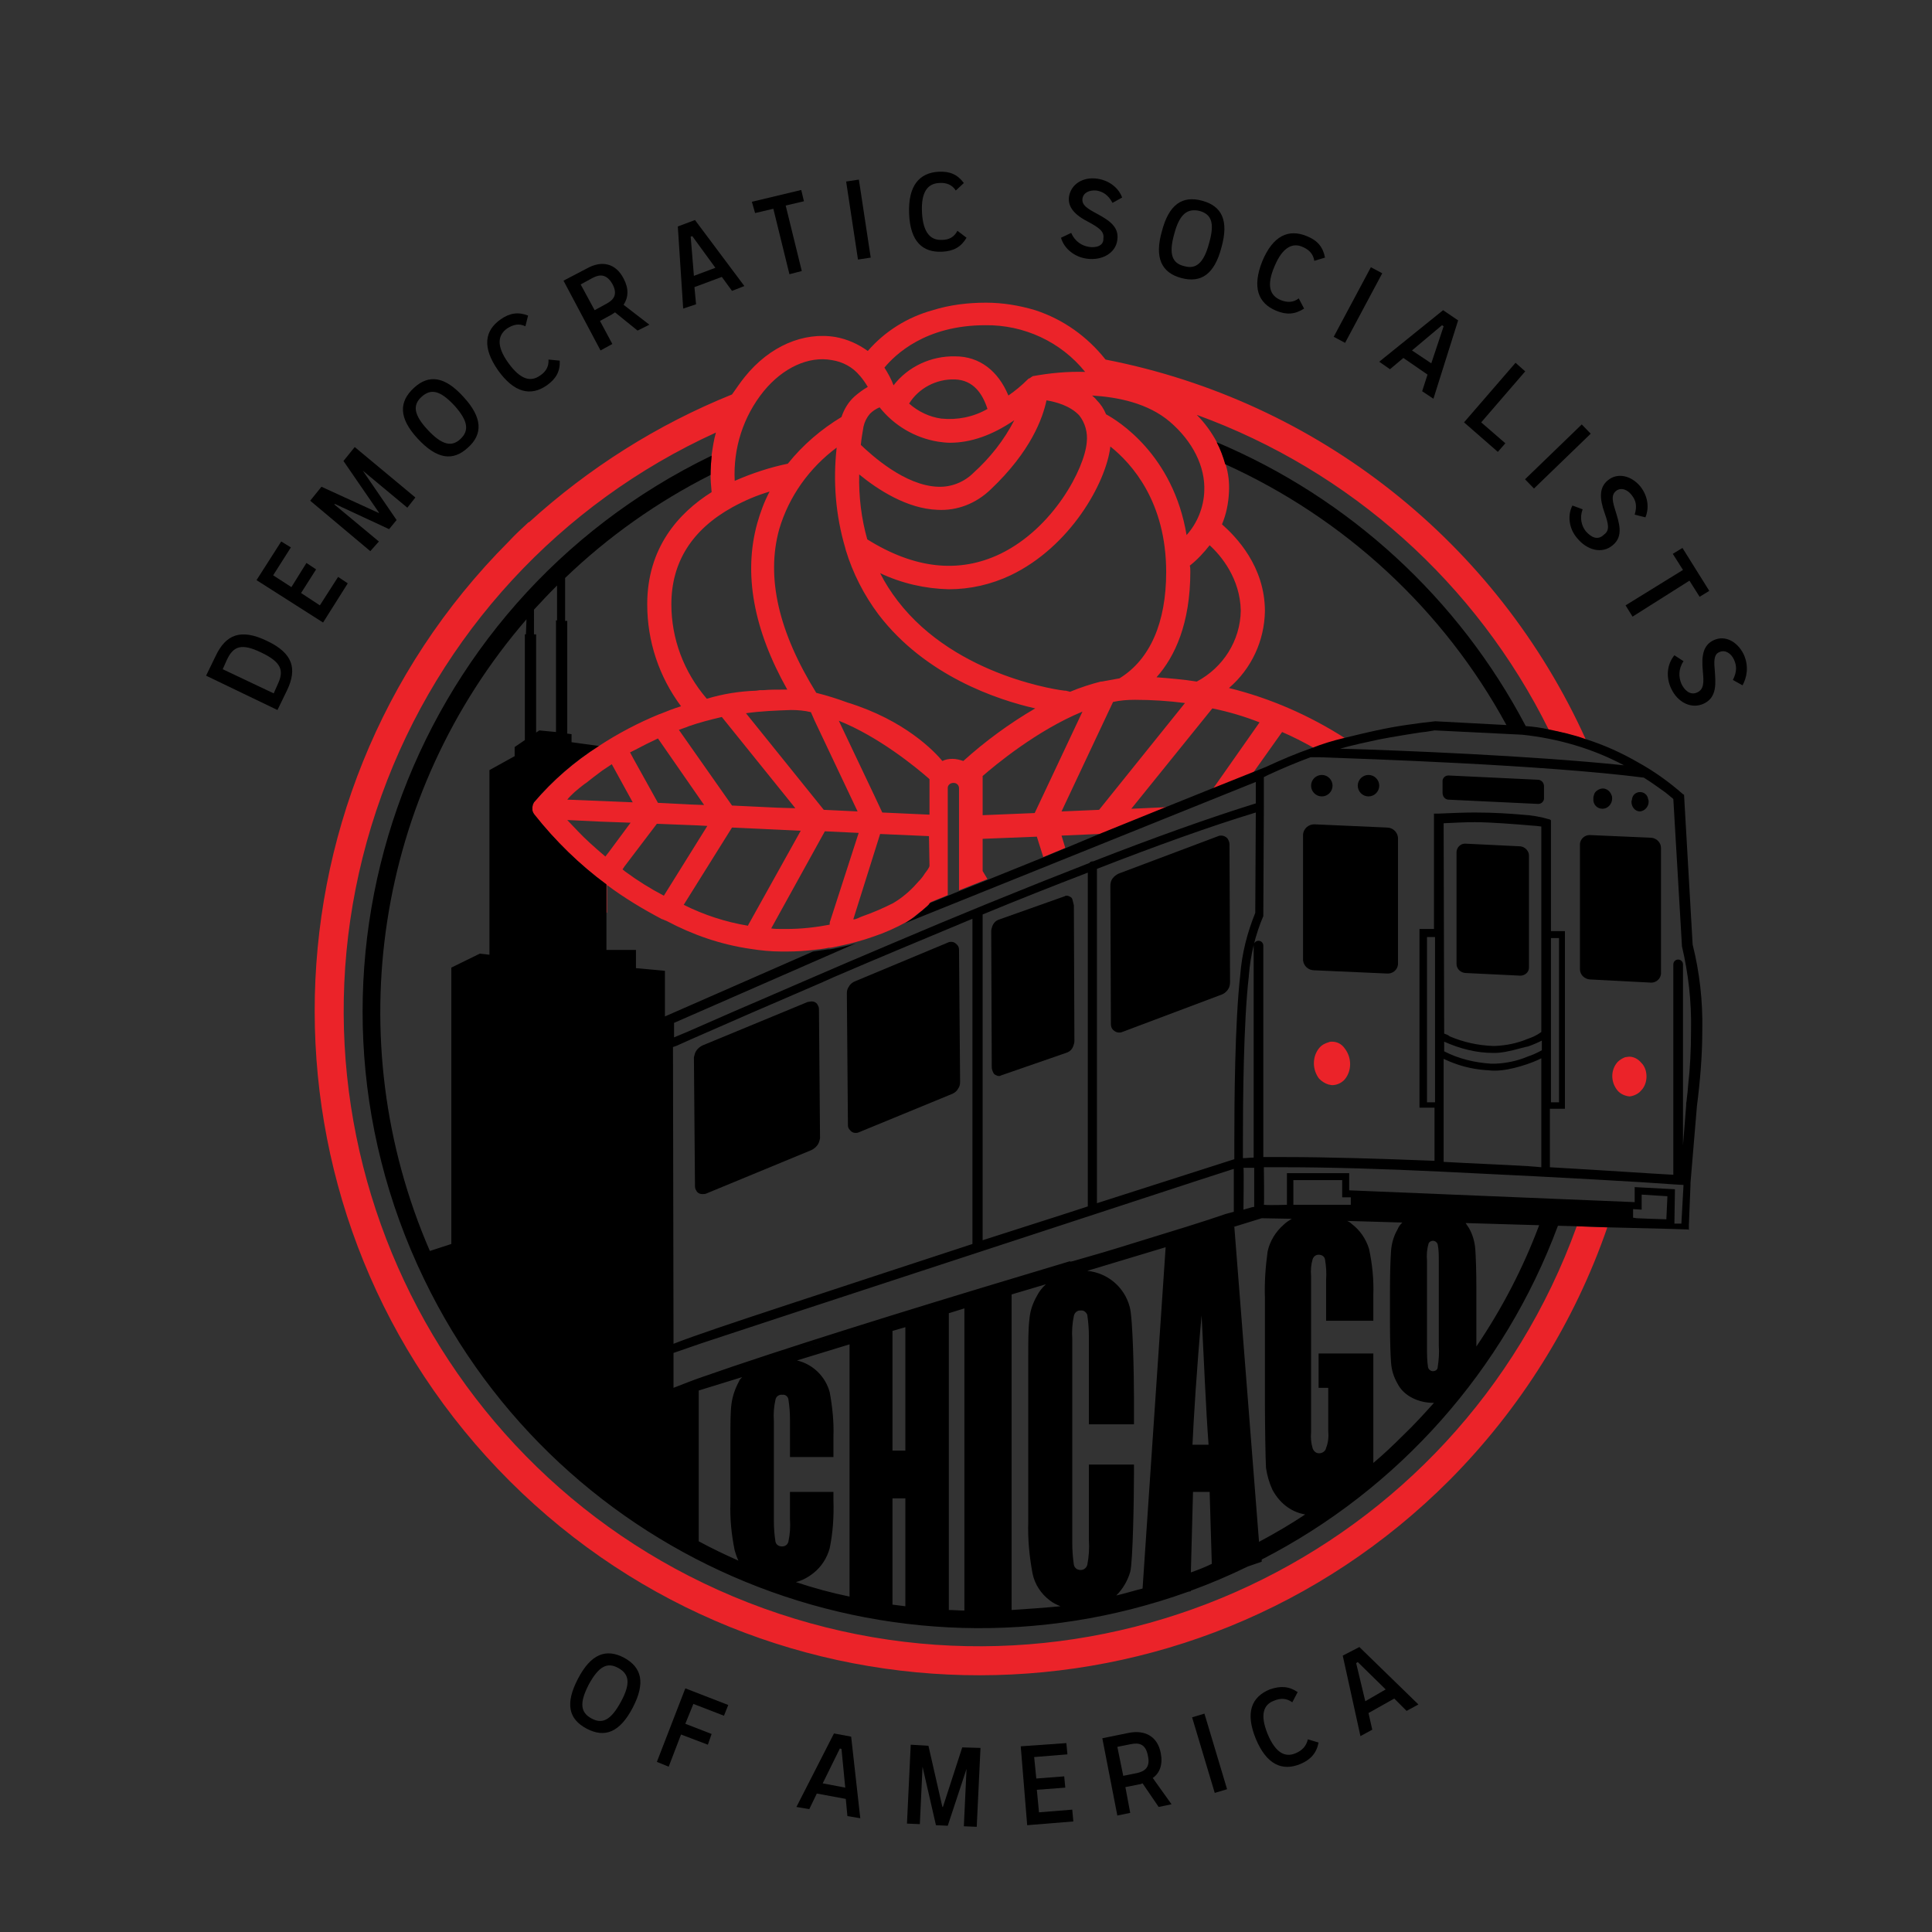 <?xml version="1.0" encoding="utf-8"?>
<!-- Generator: Adobe Illustrator 24.3.0, SVG Export Plug-In . SVG Version: 6.00 Build 0)  -->
<svg version="1.1" id="Layer_1" xmlns="http://www.w3.org/2000/svg" xmlns:xlink="http://www.w3.org/1999/xlink" x="0px" y="0px"
	 viewBox="0 0 360 360" style="enable-background:new 0 0 360 360;" xml:space="preserve">
<rect x="0" y="0" width="360" height="360" fill="#333333" stroke="none"/>
<style type="text/css">
	.st0{fill:#FFFFFF;}
	.st1{fill:#EB2329;}
</style>
<polygon class="st0" points="268.2,217.3 268.2,204.7 268.2,205.7 "/>
<polygon points="98.6,97.3 98.6,97.3 98.7,97.3 "/>
<path class="st1" d="M161.7,65.4c-1.8-1.3-3.8-2.2-6-2.6c-6-1-12.3,1.7-16.9,7.4c-0.9,1.1-1.6,2.2-2.4,3.3
	c-13.9,5.6-26.7,13.7-37.8,23.8h-0.1c-1.3,1.2-2.5,2.3-3.7,3.6C46.5,149.3,46.6,227.7,95,276s126.8,48.2,175.1-0.2
	c13.2-13.3,23.3-29.4,29.4-47.1l-5.7-0.2c-22.2,61.5-90,93.4-151.5,71.2s-93.4-90-71.2-151.5c10.8-30,33.3-54.4,62.3-67.6
	c-0.4,1.4-0.6,2.8-0.8,4.2c-0.1,1.2-0.2,2.4-0.2,3.6c0,1.1,0.1,2.2,0.2,3.3c-6.2,3.9-12,10.4-12,20.9c0,6.9,2.2,13.5,6.3,19
	c-1.3,0.4-2.6,0.9-3.8,1.4l-0.3,0.1l0,0c-3.9,1.6-7.7,3.6-11.2,5.9c-4.5,2.9-8.6,6.4-12.1,10.5l-0.1,0.2l-0.1,0.2
	c-0.1,0.2-0.1,0.4-0.1,0.6v0.1l0,0c0,0.2,0,0.5,0.1,0.7l0.1,0.2c0,0.1,0.1,0.2,0.2,0.3c3.8,4.9,8.3,9.3,13.4,13v5.2l0.1,0.1v-5.2
	c3.2,2.4,6.7,4.5,10.3,6.4l0,0h0.1c0.2,0.1,0.4,0.2,0.7,0.3l0,0c4.9,2.6,10.1,4.4,15.6,5.2c1.9,0.3,3.8,0.5,5.8,0.5h1.1
	c1.6,0,3.3-0.1,4.9-0.3c0.9-0.1,1.9-0.2,2.8-0.4h0.3l0.6-0.1c1.4-0.3,2.9-0.6,4.3-1c1.1-0.3,2.1-0.6,3.2-1c2.1-0.7,4.1-1.6,6.1-2.7
	c0.4-0.2,0.8-0.5,1.2-0.8c0.5-0.4,0.9-0.7,1.4-1.1c0.2-0.1,0.3-0.2,0.5-0.4l0,0c0.3-0.3,1.4-1.1,1.4-1.4l0,0l3.2-1.3v-19.6l0,0v-0.5
	c0.1-0.6,0.7-0.9,1.3-0.8c0.5,0.1,0.8,0.5,0.8,1v19l5.3-2.1c-0.3-0.5-0.6-1-0.9-1.5v-6l10.1-0.4l1.2,3.8l4.1-1.7l-0.7-2.3l6.9-0.3
	l0.1,0.1l12.6-5.1l-6.6,0.3l15.1-18.7c3,0.6,6,1.5,8.8,2.6L226,147l7.5-3l5.4-7.6l0,0c2.1,0.9,4,1.9,5.8,2.9l-0.1,0.2
	c2.1-0.7,4.1-1.3,6.1-1.9c-6.7-4.3-14-7.5-21.7-9.4c4.2-3.6,6.6-8.8,6.7-14.3c0-8.4-5.4-13.9-8-16.2c0.8-1.9,1.2-3.9,1.3-6
	c0.1-1.7-0.1-3.5-0.6-5.1c-0.4-1.4-0.9-2.8-1.6-4.1c-1-1.9-2.3-3.7-3.8-5.2c28.6,10.4,52.1,31.4,65.6,58.7c2.3,0.4,4.6,1,6.9,1.8
	C278.9,101.1,245.6,74.7,206,67c-3.4-4.3-7.9-7.5-13.1-9.2c-3-0.9-6.1-1.4-9.2-1.4c-3.3,0-6.7,0.4-9.9,1.4
	C169.1,59.1,164.9,61.7,161.7,65.4z M142.3,72.9c3.6-4.4,8.4-6.6,12.7-5.8c2,0.3,3.9,1.3,5.2,2.9l0.1,0.1c0.5,0.6,1,1.3,1.4,2
	c-0.9,0.5-1.7,1.1-2.5,1.8c-1.1,1-1.9,2.3-2.4,3.8c-3.8,2.3-7.2,5.2-10,8.7c-3.4,0.7-6.7,1.8-9.9,3.2
	C136.6,83.5,138.5,77.6,142.3,72.9z M125.1,112.6L125.1,112.6c0-7.8,3.8-13.9,11.4-18.1c2.2-1.2,4.5-2.2,6.9-2.9
	c-1,1.9-1.7,3.8-2.3,5.9c-2.6,9.4-0.7,19.8,5.6,31c-0.4,0-0.7,0-1.1,0c-1.1,0-2.2,0-3.3,0.1h-0.5h-0.2l-0.7,0.1
	c-3.1,0.1-6.2,0.6-9.2,1.5C127.4,125.2,125.1,119,125.1,112.6z M147.4,132.3c1.2,0,2.5,0.1,3.7,0.4l0.7,1.6l8,16.9l-4.2-0.2
	l-2.1-0.1l0,0l-2.9-3.6L139,132.9C141.8,132.5,144.6,132.4,147.4,132.3L147.4,132.3z M128.4,135.3c2-0.7,4-1.2,6.1-1.7l0,0l13.7,17
	l0,0l-3.4-0.1l-8.4-0.4l-9.9-14.1C127,135.8,127.7,135.6,128.4,135.3L128.4,135.3z M118.4,139.7c1.3-0.7,2.7-1.4,4.2-2.1l8.6,12.4
	l-2.7-0.1l-5.9-0.3l-4.5-8.1l-0.7-1.3L118.4,139.7z M108.9,146.1l0.3-0.2c0.9-0.7,1.9-1.5,3-2.3c0.6-0.4,1.2-0.8,1.8-1.2l0,0
	l2.8,5.1l1.1,2l0,0l-12.2-0.5l0,0C106.5,148,107.6,147.1,108.9,146.1L108.9,146.1z M112.8,159.6c-2-1.7-3.8-3.3-5.2-4.8
	c-0.7-0.7-1.3-1.4-1.9-2l6.3,0.3l5.5,0.2l0,0l-4,5.4L112.8,159.6z M123.7,166.9c-2.5-1.3-4.9-2.8-7.2-4.5L116,162l0.4-0.6l6-7.9
	l7.6,0.3l1.8,0.1L123.7,166.9z M139.4,172.4v0.1c-4.2-0.7-8.2-2-12-3.9l9-14.4l12.8,0.6L139.4,172.4z M154.7,171.6
	c-0.1,0.2-0.1,0.4-0.1,0.7c-2.6,0.5-5.3,0.8-8,0.8c-0.3,0-0.7,0-1,0c-0.6,0-1.3,0-1.9-0.1l10-18.1l6.3,0.3L154.7,171.6z
	 M173.2,161.3c0,0.4-0.7,1.2-0.9,1.5c-0.3,0.5-0.7,1-1.1,1.4c-1.2,1.4-2.5,2.6-4,3.6c-0.3,0.2-0.5,0.3-0.8,0.5
	c-1.8,0.9-3.6,1.7-5.6,2.4c-0.4,0.1-1.4,0.7-1.8,0.6l5-15.9l9.1,0.4L173.2,161.3z M173.2,151.8L173.2,151.8l-8.8-0.4l-1.5-3.2
	l-6.6-13.9l0,0c7.5,3,14.4,8.7,16.7,10.7l0.2,0.2L173.2,151.8z M177.5,141.4L177.5,141.4c-0.7,0-1.3,0.1-1.9,0.4
	c-1.5-1.8-7-7.6-17.7-10.9c-1.9-0.7-3.8-1.3-5.8-1.8c-7-11.3-9.4-21.5-6.9-30.5c1.8-6.1,5.6-11.4,10.7-15.2
	c-0.7,6.3-0.2,12.6,1.6,18.7c0,0.1,0.1,0.3,0.1,0.4c1.3,4.3,3.4,8.4,6.1,12c8.7,11.4,22.1,15.9,29.2,17.5c-4.8,2.8-9.3,6.1-13.4,9.8
	C178.9,141.6,178.2,141.4,177.5,141.4L177.5,141.4z M164,106.8c4,1.9,8.4,2.9,12.8,3l0,0c4,0,7.9-0.9,11.5-2.6
	c11.1-5.3,17.8-17.2,18.6-24c4,3.2,10.4,10.3,10.4,23.4c0,9.4-3,16.3-8.7,19.8l0,0c-1.1,0.2-2.2,0.4-3.3,0.6h-0.2
	c-1.9,0.5-3.8,1.1-5.7,1.9l-0.8-0.2h-0.1h-0.1c-0.2,0-20.1-2.4-31.1-16.7C166,110.3,164.9,108.6,164,106.8z M192.8,151.5l-9.7,0.4
	v-7.3c2.3-2,10.1-8.5,18.6-12L192.8,151.5z M204.8,150.9l-7,0.3l9.6-20.4c1.3-0.3,2.7-0.4,4.1-0.4c3.1,0,6.2,0.2,9.3,0.6
	L204.8,150.9z M231.2,113.8c-0.1,5.6-3.3,10.6-8.2,13.2c-2.5-0.4-5-0.6-7.5-0.8c3.4-3.8,6.3-10,6.3-19.7c0-0.4,0-0.8-0.1-1.1
	c1.4-1.1,2.6-2.4,3.7-3.8C227.5,103.5,231.1,107.8,231.2,113.8L231.2,113.8z M218,78.6c4.2,3.6,6.6,8.3,6.4,12.9
	c-0.1,3-1.3,6-3.3,8.2c-2.5-15-12.8-21.3-15-22.5c-0.4-1-1-1.9-1.8-2.7c-0.2-0.3-0.5-0.5-0.8-0.8C208.3,74,213.9,75.1,218,78.6z
	 M202.5,82.4c-0.4,4.9-6.2,16-16.1,20.8c-7.7,3.7-16,2.8-24.8-2.7c-1.1-3.9-1.6-8-1.5-12.1l0,0c3.4,2.8,8.9,6.4,14.6,6.6
	c3.7,0.2,7.2-1.2,9.9-3.8c7.5-7.1,9.7-13.3,10.4-16.6c1.8,0.3,4.4,1,6.1,2.8C202.2,78.8,202.7,80.6,202.5,82.4L202.5,82.4z
	 M183.6,60.6L183.6,60.6c7.2-0.1,14.1,3.1,18.6,8.7c-3.3-0.1-6.5,0.2-9.8,0.8l-0.1,0.1l-0.2,0.1l-0.1,0.1l0,0
	c-0.1,0.1-0.3,0.1-0.4,0.2l-0.1,0.1c-1.1,1.1-2.3,2.1-3.6,3c-1.9-4.6-5.4-7.3-9.9-7.3c-4.5-0.1-8.8,1.9-11.5,5.4
	c-0.4-1.1-1-2.2-1.7-3.3C166.8,66.1,172.4,60.6,183.6,60.6z M184,76.2c-2.6,1.5-5.6,2.1-8.6,1.8c-2.2-0.3-4.3-1.3-6-2.8
	c1.8-2.9,5.1-4.6,8.5-4.5C181.4,70.8,183.1,73.4,184,76.2L184,76.2z M174.8,82.3c0.7,0.1,1.5,0.2,2.2,0.2c3.9,0,7.9-1.4,12-4.2
	c-1.9,3.7-4.5,7-7.6,9.8c-1.7,1.7-4.1,2.7-6.6,2.6c-6.2-0.2-12.4-5.9-14.4-7.8c0.1-1.1,0.3-2.2,0.5-3.4c0.2-0.9,0.6-1.7,1.2-2.4l0,0
	c0.5-0.5,1.1-0.9,1.8-1.2C166.6,79.3,170.5,81.6,174.8,82.3L174.8,82.3z"/>
<path class="st0" d="M198.5,194.7l0.2,0.6L198.5,194.7z"/>
<path class="st0" d="M150.6,250.9l-2.5,0.8l21.1-6.7l-2.5,0.8L150.6,250.9z"/>
<path d="M284.3,135.3c-12.5-23.8-32.9-42.5-57.6-52.9c0.7,1.3,1.2,2.7,1.6,4.1c22.3,10.1,40.7,27.1,52.4,48.6l-13.2-0.7h-0.1
	c-3.6,0.4-7.3,0.9-10.9,1.7c-1.9,0.4-3.9,0.9-6,1.4s-4.1,1.1-6.1,1.9c-2.9,1-5.7,2.2-8.5,3.5l-2.5,1l-7.5,3l-8.7,3.5l-12.6,5.1
	l-6.2,2.6l-4.1,1.7l-10.4,4.2l-5.3,2.1l-2.2,0.9l-3.2,1.3l0,0c0,0.3-1.1,1.1-1.4,1.4l0,0c-0.2,0.1-0.3,0.3-0.5,0.4
	c-0.5,0.4-0.9,0.8-1.4,1.1c-0.4,0.3-0.8,0.5-1.2,0.8l65.3-26.3v4c-8.7,2.7-19.3,6.5-30.3,10.8h-0.1c-0.2,0-0.5,0.1-0.6,0.3
	c-12.3,4.8-25.3,10.1-37,15.1c-11.4,4.8-21.6,9.3-29.1,12.5l-8.9,3.9l-2.4,1v-2.7l32.9-14.4l1-0.4c-1.4,0.4-2.9,0.7-4.3,1l-0.6,0.1
	h-0.3c-0.9,0.1-1.9,0.3-2.8,0.4l-27.6,12.1v-8.5l-5.4-0.5V177H113v-6.8V170v-5.2c-5-3.7-9.5-8.1-13.4-13c-0.1-0.1-0.1-0.2-0.2-0.3
	l-0.1-0.2c-0.1-0.2-0.1-0.5-0.1-0.7l0,0v-0.1c0-0.2,0.1-0.4,0.1-0.6l0.1-0.2l0.1-0.2c3.5-4.1,7.5-7.6,12.1-10.5l-5.1-0.7v-1.5
	l-0.8-0.1v-21h-0.4v-8c8-7.7,17.2-14.2,27.1-19.2c0-1.2,0.1-2.4,0.2-3.6C75.5,112.5,51.4,181.1,79,238.3c25.5,53,87,78.2,142.4,58.3
	l0.5-0.1v-0.1c3.6-1.3,7.1-2.8,10.6-4.5l2.6-0.9v-0.4c25.5-13.1,45.2-35.3,55.2-62.2l3.7,0.1l5.7,0.2l12,0.3l3,0.1l-0.1,0.1h0.1
	v-0.3v-0.7l0.3-7.4l0,0v-0.4l1.2-14.3c0.6-4.7,1-9.4,1-14.2c0.1-5.4-0.5-10.7-1.8-15.9l-1.6-27.9l-0.3-0.2c-2.5-2.2-5.3-4.2-8.2-5.8
	c-3.1-1.8-6.4-3.3-9.9-4.4c-2.2-0.8-4.5-1.3-6.9-1.8C287.2,135.6,285.8,135.4,284.3,135.3z M99.5,113.6c1.3-1.4,2.6-2.8,4-4.2
	l0.3-0.3v6.5h-0.2v20.8l-3.1-0.3l-0.6,0.4v-18.3h-0.4L99.5,113.6z M98,118.2h-0.2v19.7l-1.9,1.3v1.7l-4.7,2.6v34.4l-1.8-0.2
	l-5.3,2.6v51.5l-4,1.3C63,193.7,70,147.9,98.1,115.4L98,118.2L98,118.2z M204.4,161.9c10.8-4.2,21-7.9,29.6-10.5l-0.1,18.7
	c-1.5,3.7-2.5,7.6-2.8,11.6c-1,8.8-1.1,23.6-1.1,30.8c0,1.6,0,2.8,0,3.5l-25.6,8.2L204.4,161.9z M183.1,170.4
	c6.5-2.7,13.1-5.3,19.6-7.8v62.2c-6.1,2-12.8,4.1-19.6,6.3V170.4z M125.4,195.1L125.4,195.1l0.6-0.2l0,0l2.9-1.3l0,0l11.2-4.9
	c3.9-1.7,8.4-3.6,13.2-5.7l0,0l2-0.9l0,0c7.9-3.4,16.8-7.1,25.9-10.9v60.6c-12.2,4-24.7,8.1-35,11.5c-9.4,3.1-16.9,5.6-20.7,7.1
	L125.4,195.1z M137.7,257.4c-0.7,1.3-1.2,2.7-1.4,4.2s-0.2,3.6-0.2,6.5V280c-0.1,3,0.2,6,0.8,8.9c0.2,0.7,0.4,1.3,0.7,1.9
	c-2.5-1.1-5-2.3-7.4-3.6v-28.1l8.1-2.5C138,256.9,137.8,257.1,137.7,257.4z M158.3,297.5c-3.4-0.7-6.7-1.6-10-2.7
	c1.2-0.3,2.3-0.9,3.3-1.7c1.5-1.2,2.5-2.8,3-4.6c0.6-2.9,0.8-5.9,0.7-8.9V278h-8.1v5.1c0.1,1.4,0,2.8-0.3,4.2
	c-0.2,0.7-0.9,1-1.6,0.8c-0.4-0.1-0.7-0.4-0.8-0.8c-0.2-1.3-0.3-2.6-0.3-3.8v-18.7c-0.1-1.3,0-2.7,0.3-4c0.1-0.6,0.7-1,1.3-0.9
	c0.5-0.1,1,0.3,1.1,0.8c0.2,1.3,0.3,2.5,0.3,3.8v7h8.1v-3.8c0.1-2.8-0.2-5.6-0.7-8.3c-0.8-2.9-3.1-5.2-6.1-5.9l9.8-3V297.5z
	 M168.7,299.3c-0.8-0.1-1.6-0.2-2.4-0.3v-19.8h2.4V299.3z M168.7,270.3h-2.4V248l2.4-0.7V270.3z M148.1,251.7l2.5-0.8l16.1-5.1
	l2.5-0.8L148.1,251.7z M179.7,300.1c-1,0-1.9-0.1-2.9-0.1v-55.3l2.9-0.9V300.1z M188.5,300v-58.8l6.4-1.9c-0.7,0.6-1.3,1.4-1.7,2.2
	c-0.8,1.4-1.3,2.9-1.4,4.5c-0.2,1.6-0.2,3.9-0.2,7.1v30.5c-0.1,3.2,0.2,6.4,0.8,9.6c0.4,2,1.6,3.8,3.2,5c0.6,0.5,1.3,0.8,2,1.1
	C194.5,299.6,191.5,299.8,188.5,300L188.5,300z M212.9,296c-1.6,0.4-3.2,0.9-4.9,1.3c1.2-1.2,2.1-2.7,2.6-4.4
	c0.5-1.9,0.7-13.8,0.7-18.3v-1.7h-8.4V287c0.1,1.5,0,3.1-0.3,4.6c-0.2,0.7-0.9,1.1-1.6,0.9c-0.5-0.1-0.8-0.5-0.9-0.9
	c-0.2-1.4-0.3-2.8-0.3-4.1v-38c-0.1-1.4,0-2.9,0.3-4.3c0.1-0.6,0.7-1.1,1.3-1c0.5-0.1,1,0.3,1.2,0.8c0.2,1.4,0.3,2.7,0.3,4.1v16.3
	h8.4v-4.9c0-4.1-0.2-15-0.8-17c-1-3.7-4.1-6.3-7.9-6.7l14.6-4.4L212.9,296z M221.9,293l0.4-15h3.1l0.4,13.4
	C224.6,292,223.3,292.5,221.9,293L221.9,293z M222.2,269.2c0.2-4.4,0.8-14.5,1.7-24.1c0.4,7.5,0.8,17.6,1.3,24.1H222.2z M211,231.7
	c-3.5,1.1-7.2,2.2-11.1,3.3l-0.5,0.1V235l-9.3,2.8c-21,6.3-44.5,13.6-59.3,18.8l0,0c-1.5,0.5-4,1.5-5.3,2v-6.5l5.2-1.8
	c17.8-5.9,73.5-24.1,92.7-30.4l6.5-2.1l0,0v8l0,0l-1.5,0.4C224.4,227.6,218.8,229.3,211,231.7L211,231.7z M234.6,287.3l-4.6-58.7
	l-0.4,0.1l5.5-1.7l5.6,0.1c-0.5,0.3-1.1,0.7-1.5,1.1c-1.5,1.3-2.6,3.1-3,5c-0.4,2.9-0.6,5.8-0.5,8.7v19.9c0,2.9,0.1,10.3,0.2,11.7
	c0.2,1.4,0.6,2.8,1.2,4.1c0.7,1.3,1.7,2.5,2.9,3.3c1,0.7,2.1,1.1,3.2,1.3C240.5,284,237.6,285.7,234.6,287.3L234.6,287.3z
	 M231.7,217.6h2c0,0,0,6.7,0,7.3c0,0-0.1,0-0.2,0l-0.4,0.1l-1.4,0.4C231.7,225.4,231.8,217.7,231.7,217.6L231.7,217.6z M251.7,223.1
	v1.4H241v-4.6h9.1v3.2L251.7,223.1L251.7,223.1z M261.4,267.5c-1.8,1.8-3.6,3.5-5.5,5.1v-20.4h-10.2v6.4h1.8v8
	c0.1,1.1,0,2.2-0.4,3.2c-0.1,0.6-0.7,1-1.3,1s-1-0.4-1.2-0.9c-0.3-1-0.4-2-0.3-3v-29.1c-0.1-1.1,0-2.2,0.3-3.2
	c0.2-0.5,0.6-0.8,1.1-0.8c0.6,0,1.1,0.3,1.2,0.9c0.2,1.2,0.3,2.5,0.2,3.8v7.6h8.8v-4.8c0.1-2.9-0.2-5.8-0.8-8.6
	c-0.6-1.9-1.7-3.5-3.3-4.7c-0.2-0.2-0.5-0.4-0.8-0.5l10.3,0.3c-0.4,0.4-0.7,0.8-0.9,1.3c-0.7,1.2-1.1,2.6-1.2,4s-0.2,3.9-0.2,7.4
	v5.9c0,3.6,0.1,6.1,0.2,7.5s0.5,2.7,1.2,3.9c0.6,1.2,1.6,2.1,2.8,2.7c1.2,0.6,2.5,0.9,3.9,0.9h0.1
	C265.4,263.4,263.5,265.5,261.4,267.5L261.4,267.5z M268.1,250.8c0.1,1.3,0,2.6-0.2,3.9c0,0.5-0.4,0.8-0.9,0.8
	c-0.4,0-0.8-0.3-0.9-0.7c-0.2-1.2-0.2-2.5-0.2-3.8v-16.1c-0.1-1.1,0-2.2,0.3-3.2c0.1-0.3,0.5-0.5,0.8-0.5c0.4,0,0.8,0.3,0.9,0.7
	c0.2,1,0.2,2.1,0.2,3.1L268.1,250.8z M275.1,250.9c0-1.3,0-2.8,0-4.7v-5.9c0-3.6-0.1-6.1-0.2-7.5s-0.5-2.8-1.2-4
	c-0.2-0.3-0.4-0.6-0.6-0.9l13.7,0.4C283.8,236.3,279.9,243.8,275.1,250.9L275.1,250.9z M310.5,227.2l-3.1-0.1L305,227l-0.7-0.1
	c0-0.4,0-1,0-1.6l1.6,0.1v-2.8l4.8,0.3L310.5,227.2z M313.3,228H312l0.1-6.4l-7.5-0.4v2.8l-53.2-2.2v-3.2h-11.6v5.9
	c0,0-3.4,0.1-4.2,0h-0.1c0.1,0,0-7,0-7h2.2h1.8c8,0,18.3,0.3,28.7,0.8l0,0c6.2,0.3,12.4,0.6,18.2,0.9c7.7,0.4,14.7,0.8,19.7,1.1
	l5.9,0.4l1.7,0.1L313.3,228z M268.1,205.7v-1v12.6l0,0V205.7z M284.6,196.9c-1.9,0.8-3.9,1.2-5.9,1.3h-0.3c-0.2,0-0.4,0-0.6,0
	c-3-0.2-6-0.9-8.7-2.3v-1.8c2.9,1.3,6,2.1,9.1,2.1h0.4c0.6,0,1.3-0.1,1.9-0.2c0.5-0.1,0.9-0.2,1.4-0.3c0.8-0.2,1.5-0.4,2.3-0.6
	l0.5-0.1c0.9-0.3,1.8-0.7,2.6-1.1v1.8C286.4,196.2,285.5,196.6,284.6,196.9L284.6,196.9z M287.2,197.2v20.3l-1.1-0.1l-1.3-0.1
	c-5-0.3-10.4-0.5-15.8-0.8v-19.2c2.5,1.2,5.1,1.9,7.8,2.1c0.5,0,1,0.1,1.5,0.1h0.3C281.4,199.5,285.5,198.1,287.2,197.2L287.2,197.2
	z M284.6,193.6c-1.9,0.8-3.9,1.2-6,1.3h-0.4c-2.8-0.1-5.5-0.7-8.1-1.8L270,193c-0.3-0.2-0.6-0.3-0.9-0.4l-0.1-39.2
	c2-0.1,4-0.2,5.8-0.2c3,0,7.9,0.4,10.2,0.6l1.3,0.1l0.8,0.1h0.1v38.3C286.4,192.9,285.5,193.3,284.6,193.6L284.6,193.6z
	 M306.3,144.9c1.6,1,2.8,1.9,3.8,2.6c0.7,0.5,1.2,1,1.5,1.2l0.2,0.2l1.6,27.3v0.1l0,0c1.2,5.1,1.8,10.3,1.7,15.6l0,0
	c0,3.9-0.2,7.3-0.5,9.9c-0.1,1.3-0.2,2.3-0.3,3c0,0.4-0.1,0.6-0.1,0.8s0,0.3,0,0.3l0,0l0,0l-0.6,7.5v-33.7c0-0.5-0.4-0.9-0.9-0.9
	s-0.9,0.4-0.9,0.9v39.2c-3.9-0.2-12.5-0.8-23-1.4v-10.9h2.8v-33.1H289c0-1.7,0-8.3,0-13.6c0-1.9,0-3.6,0-4.8c0-0.6,0-1.1,0-1.5
	c0-0.2,0-0.3,0-0.4V153v0v-0.1c0-0.1-0.1-0.1-0.2-0.2c-1.7-0.5-3.4-0.8-5.2-0.9c-2.3-0.2-5.3-0.4-8.8-0.4c-2.1,0-4.3,0.1-6.7,0.2
	h-0.5h-0.4v21.5h-2.7v33.3h2.8v9.9c-10.1-0.4-20.1-0.7-27.9-0.7c-1.4,0-2.8,0-4,0v-39.4c0-0.5-0.4-0.9-0.9-0.9s-0.9,0.4-0.9,0.9
	v39.5c-0.7,0-1.3,0.1-1.9,0.1h-0.1v-0.2l0,0c0-0.7,0-1.8,0-3.1c0-7.2,0.1-22,1.1-30.6l0,0v-0.1l0,0c0.3-3.8,1.2-7.6,2.7-11.1v-0.1
	v-0.1l0.1-20.1v-0.2V150v-5.2l0.8-0.4c2.6-1.2,5.2-2.3,7.9-3.3h1.7C254.2,141.4,287.5,142.5,306.3,144.9L306.3,144.9z M289,205.4
	v-30.6h1.5v30.6H289z M267.4,205.2v0.2h-1.5v-30.8h1.5V204V205.2z M302.6,142.6c-17.2-1.8-42.2-2.8-52.9-3.1
	c2.5-0.7,4.9-1.2,7.2-1.7c3.1-0.6,5.8-1,7.6-1.3c1-0.1,1.7-0.2,2.2-0.3l0.6-0.1h0.1l16.2,0.8C290.3,137.6,296.8,139.5,302.6,142.6
	L302.6,142.6z"/>
<path class="st1" d="M248.2,194.1c-0.2,0-0.4,0-0.6,0.1c-0.7,0.2-1.3,0.5-1.8,1.1c-1.3,1.6-1.3,4,0,5.7c0.5,0.5,1.1,0.9,1.8,1.1
	c0.2,0,0.4,0.1,0.6,0.1c0.9,0,1.8-0.4,2.4-1.1c1.3-1.6,1.3-4,0-5.7C250,194.5,249.1,194.1,248.2,194.1z"/>
<path class="st1" d="M306.8,200.6c0-1-0.3-1.9-1-2.6c-0.6-0.7-1.4-1.1-2.2-1.1c-0.3,0-0.6,0.1-0.8,0.1c-0.5,0.2-1,0.5-1.4,0.9
	c-1.3,1.5-1.3,3.7,0,5.3c0.6,0.7,1.4,1,2.2,1.1c0.3,0,0.6-0.1,0.9-0.2c0.5-0.2,1-0.5,1.3-0.9C306.5,202.5,306.8,201.5,306.8,200.6z"
	/>
<path d="M246.3,148.4c1.1,0,2-0.9,2-2s-0.9-2-2-2s-2,0.9-2,2S245.2,148.4,246.3,148.4z"/>
<path d="M255,148.4c1.1,0,2-0.9,2-2s-0.9-2-2-2s-2,0.9-2,2S253.9,148.4,255,148.4z"/>
<path d="M298.6,150.7c1,0,1.8-0.9,1.8-1.9l0,0c0-0.2,0-0.4-0.1-0.6c-0.3-0.9-1.2-1.5-2.1-1.2c-0.6,0.2-1.1,0.6-1.2,1.2
	c-0.1,0.2-0.1,0.4-0.1,0.6C296.8,149.9,297.6,150.7,298.6,150.7L298.6,150.7z"/>
<path d="M305.6,151.2c0.9-0.1,1.6-0.9,1.6-1.8c0-0.2,0-0.3-0.1-0.5c-0.1-0.8-0.8-1.4-1.7-1.3c-0.7,0.1-1.2,0.6-1.3,1.3
	c0,0.2-0.1,0.3-0.1,0.5C304,150.4,304.7,151.2,305.6,151.2L305.6,151.2z"/>
<path d="M228.7,156.2c-0.3-0.3-0.7-0.5-1.1-0.5c-0.2,0-0.4,0-0.6,0.1l-18.6,7c-0.4,0.2-0.8,0.5-1.1,0.9s-0.4,0.9-0.4,1.4l0,0
	l0.1,25.7c0,0.4,0.1,0.8,0.4,1.1c0.3,0.3,0.7,0.5,1.1,0.5c0.2,0,0.4,0,0.6-0.1l18.6-7c0.5-0.2,0.8-0.5,1.1-0.9s0.4-0.9,0.4-1.4l0,0
	l-0.1-25.7C229.1,156.9,228.9,156.5,228.7,156.2z"/>
<path d="M199.8,167.5c-0.1-0.2-0.2-0.3-0.4-0.4c-0.2-0.1-0.4-0.2-0.6-0.2c-0.1,0-0.3,0-0.4,0.1l-12.4,4.4c-0.2,0.1-0.4,0.2-0.6,0.4
	c-0.2,0.2-0.4,0.5-0.5,0.8s-0.2,0.6-0.2,0.9l0,0l0.1,25.3c0,0.4,0.1,0.7,0.3,1.1c0.1,0.2,0.2,0.3,0.4,0.4c0.2,0.1,0.4,0.2,0.6,0.2
	c0.1,0,0.3,0,0.4-0.1l12.4-4.3c0.2-0.1,0.4-0.2,0.6-0.4c0.2-0.2,0.4-0.5,0.5-0.8s0.2-0.6,0.2-0.9l0,0l-0.1-25.3
	C200,168.2,199.9,167.9,199.8,167.5z M198.5,194.7L198.5,194.7l0.2,0.6L198.5,194.7z"/>
<path d="M158.4,210.6c0.2,0.3,0.6,0.5,1,0.5c0.2,0,0.4,0,0.6-0.1l17.5-7.2l-0.3-0.7l0.3,0.7c0.4-0.2,0.8-0.5,1-0.9
	c0.3-0.4,0.4-0.8,0.4-1.3l0,0l-0.2-24.6c0-0.4-0.1-0.7-0.4-1c-0.3-0.3-0.6-0.5-1-0.5c-0.2,0-0.4,0-0.6,0.1l-17.5,7.3
	c-0.4,0.2-0.8,0.5-1,0.9c-0.3,0.4-0.4,0.8-0.4,1.3l0,0l0.2,24.6C158,210,158.1,210.3,158.4,210.6z"/>
<path d="M150.9,213.6l0.3,0.7c0.4-0.2,0.8-0.5,1.1-0.9s0.4-0.8,0.5-1.3l0,0l0,0l-0.2-24.1c0-0.4-0.2-0.7-0.4-1
	c-0.3-0.3-0.6-0.4-1-0.4c-0.2,0-0.5,0.1-0.7,0.1l-19.6,8.1c-0.4,0.2-0.8,0.5-1.1,0.9s-0.4,0.9-0.5,1.3l0,0l0.2,24.1
	c0,0.4,0.2,0.7,0.4,1c0.3,0.3,0.6,0.4,1,0.4c0.2,0,0.5,0,0.7-0.1l19.6-8.1L150.9,213.6z"/>
<path d="M269.8,149l16.8,0.8c0.6,0,1-0.4,1.1-0.9c0-0.1,0-0.1,0-0.2v-2.2c0-0.6-0.4-1.1-1-1.2l-16.8-0.8c-0.6,0-1,0.4-1.1,0.9v0.1
	v2.2C268.8,148.4,269.2,148.9,269.8,149z"/>
<path class="st0" d="M141.6,128.6h0.5H141.6z"/>
<path d="M296.2,182.5l11.5,0.6c0.9,0,1.7-0.7,1.8-1.6v-0.1V158c0-1-0.8-1.8-1.8-1.9l-11.5-0.5c-0.9,0-1.7,0.7-1.8,1.6v0.1v23.3
	C294.4,181.6,295.2,182.4,296.2,182.5z"/>
<path d="M242.8,155.5v23.4c0.1,1.1,1,1.9,2.1,1.9l13.5,0.6c1,0.1,2-0.6,2.1-1.7v-0.1v-23.5c-0.1-1.1-1-1.9-2.1-1.9l-13.5-0.6
	C243.8,153.6,242.9,154.4,242.8,155.5C242.8,155.4,242.8,155.5,242.8,155.5z"/>
<path d="M283.3,157.7l-10.3-0.5c-0.8,0-1.5,0.6-1.6,1.5v0.1v20.8c0,0.9,0.7,1.6,1.6,1.7l10.3,0.5c0.8,0,1.6-0.6,1.6-1.5v-0.1v-20.8
	C284.9,158.6,284.2,157.8,283.3,157.7z"/>
<g>
	<path d="M49.7,119.4c-4.8-2.3-7.6-1.2-9.5,2.8l-1.8,3.7l13.3,6.4l1.8-3.7C55.4,124.6,54.6,121.7,49.7,119.4z M51.8,127.4l-0.8,1.8
		l-9.5-4.5l0.8-1.8c1.2-2.5,2.7-3.1,6.4-1.3C52.5,123.4,52.9,125,51.8,127.4z"/>
	<polygon points="64.8,108.7 63,107.5 59.6,112.8 56.1,110.5 58.9,106.1 57.1,104.9 54.3,109.4 50.9,107.2 54.2,102 52.4,100.9 
		47.8,108.1 60.2,116 	"/>
	<polygon points="70.6,100.9 62.3,94 62.4,93.9 72.5,98.6 73.9,96.9 67.6,87.7 67.6,87.7 75.9,94.6 77.4,92.7 66.1,83.3 64,85.9 
		70.6,95.5 70.6,95.6 59.9,90.7 57.8,93.3 69,102.7 	"/>
	<path d="M87.2,83.4c2.8-2.5,2.7-5.6-0.8-9.4c-3.5-3.9-6.5-4.3-9.3-1.7s-2.8,5.6,0.7,9.4C81.4,85.6,84.4,86,87.2,83.4z M78.6,73.9
		c1.7-1.5,3.4-1.2,6.1,1.7c2.6,2.9,2.7,4.7,1.1,6.2s-3.4,1.2-6.1-1.7C77,77.2,76.9,75.4,78.6,73.9z"/>
	<path d="M101.9,71.8c1.7-1.2,2.5-2.6,2.4-4.6l-2.1-0.2c0.1,1.3-0.5,2.3-1.6,3c-1.7,1.2-3.6,0.8-5.9-2.4c-2.3-3.2-1.9-5.2-0.2-6.4
		c1.1-0.7,2.2-1,3.4-0.4l0.5-2c-1.8-0.7-3.4-0.5-5.1,0.7c-3,2.1-3.5,5.2-0.5,9.5C95.8,73.2,98.9,73.9,101.9,71.8z"/>
	<path d="M114.1,64.1l-2.3-4.3l2.2-1.2c0.2-0.1,0.4-0.3,0.6-0.4l4.2,3.4l2.2-1.1l-4.8-3.7c0.9-1.4,1-3,0-4.9
		c-1.5-2.9-4.1-3.4-6.8-1.9l-4.4,2.3l6.9,13L114.1,64.1z M108.2,53l2.2-1.2c1.3-0.7,2.6-0.8,3.7,1.1c1.1,2,0.2,3-1.1,3.7l-2.2,1.2
		L108.2,53z"/>
	<path d="M129.7,56.7l-0.3-3.2l5.1-1.9l1.9,2.6l2.3-0.9l-9.2-12.3l-3.2,1.2l1,15.3L129.7,56.7z M129,44l4.3,5.9l-4,1.5l-0.6-7.3
		L129,44z"/>
	<polygon points="144.1,38.9 147.1,51.1 149.4,50.5 146.4,38.3 149.8,37.5 149.3,35.4 140.1,37.6 140.7,39.7 	"/>
	<rect x="158.7" y="33.6" transform="matrix(0.989 -0.15 0.15 0.989 -4.328 24.399)" width="2.4" height="14.7"/>
	<path d="M175.6,46.9c2.1-0.1,3.5-0.9,4.5-2.6l-1.7-1.3c-0.6,1.2-1.6,1.7-2.9,1.7c-2,0.1-3.5-1.2-3.7-5.1c-0.2-3.9,1.1-5.4,3.2-5.5
		c1.3-0.1,2.4,0.3,3.1,1.4l1.5-1.4c-1.2-1.6-2.6-2.2-4.7-2.1c-3.6,0.2-5.7,2.6-5.5,7.8C169.6,45,171.9,47.1,175.6,46.9z"/>
	<path d="M202.9,46c-1.3-0.2-2.6-1-3.3-2.6l-1.9,0.9c0.6,2.1,2.6,3.6,4.8,3.9c2.8,0.4,5.4-1,5.7-3.5c0.4-2.7-2-3.9-4.4-5.2
		c-1.8-1-2.2-1.6-2.1-2.5c0.2-1.2,1.4-1.6,2.6-1.5c1.2,0.2,2.2,0.8,3,2.3l1.8-1c-0.5-1.4-2-3.1-4.6-3.5c-2.7-0.4-4.9,1-5.3,3.3
		c-0.3,2,1.1,3.5,3.7,4.8c1.8,1,2.9,1.7,2.7,3C205.7,45.9,204.1,46.2,202.9,46z"/>
	<path d="M220.1,51.8c3.7,1,6.2-0.7,7.5-5.7c1.4-5,0.1-7.7-3.6-8.7c-3.7-1-6.2,0.7-7.5,5.7C215.1,48,216.4,50.8,220.1,51.8z
		 M218.8,43.6c1-3.8,2.5-4.8,4.7-4.3c2.2,0.6,2.9,2.2,1.8,6c-1,3.8-2.5,4.9-4.6,4.3C218.5,49.1,217.7,47.5,218.8,43.6z"/>
	<path d="M237.8,57.9c1.9,0.8,3.5,0.7,5.2-0.4l-1-1.9c-1,0.8-2.2,0.8-3.4,0.3c-1.9-0.8-2.7-2.6-1.1-6.3c1.5-3.6,3.4-4.4,5.2-3.6
		c1.2,0.5,2,1.3,2.2,2.6l2-0.6c-0.4-2-1.4-3.2-3.4-4c-3.4-1.4-6.3-0.1-8.3,4.7C233.3,53.5,234.4,56.5,237.8,57.9z"/>
	<rect x="245.8" y="55.7" transform="matrix(0.471 -0.882 0.882 0.471 83.62 253.319)" width="14.7" height="2.4"/>
	<path d="M259,68.8l2.5-2.1l4.5,3.1l-1,3.1l2.1,1.4l4.6-14.6l-2.8-1.9L257,67.4L259,68.8z M268.7,60.6l0.3,0.2l-2.3,6.9l-3.6-2.4
		L268.7,60.6z"/>
	<polygon points="280.5,82.6 276,78.7 284.2,69.2 282.4,67.6 272.8,78.7 279.1,84.2 	"/>
	<rect x="282.9" y="83.7" transform="matrix(0.719 -0.695 0.695 0.719 22.591 225.74)" width="14.7" height="2.4"/>
	<path d="M295.5,99c-0.8-1-1.2-2.5-0.6-4.1l-1.9-0.7c-1,1.9-0.6,4.4,0.9,6.1c1.8,2.2,4.6,3,6.6,1.3c2.1-1.7,1.2-4.2,0.4-6.8
		c-0.6-1.9-0.5-2.7,0.2-3.3c1-0.8,2.2-0.2,2.9,0.7c0.8,1,1.1,2,0.6,3.7l2,0.5c0.6-1.4,0.7-3.6-0.9-5.7c-1.7-2.1-4.3-2.7-6.1-1.2
		c-1.6,1.3-1.6,3.3-0.6,6.1c0.7,2,1,3.2-0.1,4C297.6,100.9,296.3,99.9,295.5,99z"/>
	<polygon points="302.9,112.8 304.2,114.9 314.8,108.2 316.7,111.2 318.5,110.1 313.5,102.1 311.7,103.2 313.6,106.2 	"/>
	<path d="M324.9,121.9c-1.2-2.4-3.5-3.6-5.6-2.6c-1.9,0.9-2.3,2.8-2,5.8c0.2,2.1,0.2,3.3-1,3.9c-1.4,0.7-2.5-0.5-3-1.6
		c-0.5-1.2-0.6-2.7,0.4-4.2l-1.7-1.1c-1.4,1.7-1.6,4.1-0.6,6.2c1.2,2.6,3.8,3.9,6.1,2.8c2.5-1.2,2.2-3.8,2-6.5
		c-0.2-2,0.1-2.8,0.9-3.1c1.1-0.5,2.2,0.3,2.7,1.4s0.6,2.2-0.2,3.8l1.8,1C325.4,126.4,326,124.3,324.9,121.9z"/>
	<path d="M116.3,308.9c-3.4-1.8-6.2-0.7-8.6,3.9c-2.4,4.6-1.8,7.5,1.6,9.3c3.4,1.8,6.2,0.7,8.6-3.9
		C120.3,313.6,119.6,310.7,116.3,308.9z M115.7,317.1c-1.9,3.5-3.5,4.2-5.5,3.1s-2.3-2.8-0.5-6.3c1.9-3.5,3.5-4.2,5.5-3.1
		C117.2,311.9,117.6,313.6,115.7,317.1z"/>
	<polygon points="122.4,328.3 124.6,329.2 126.9,323.2 131.9,325.1 132.6,323.1 127.7,321.2 129.2,317.5 134.9,319.7 135.7,317.7 
		127.7,314.6 	"/>
	<path d="M155.4,323l-7,13.7l2.4,0.4l1.4-2.9l5.4,1l0.3,3.2l2.4,0.4l-1.7-15.2L155.4,323z M153.3,332.3l3.2-6.5l0.3,0.1l0.7,7.2
		L153.3,332.3z"/>
	<polygon points="175.7,336.7 175.6,336.7 173,325.3 169.7,325.1 169,339.8 171.4,339.9 171.9,329.2 171.9,329.2 174.4,340.1 
		176.6,340.2 180.1,329.6 180.1,329.6 179.6,340.3 182,340.4 182.7,325.7 179.3,325.6 	"/>
	<polygon points="193.6,337.7 193.2,333.5 198.5,333.1 198.3,331 193.1,331.4 192.7,327.4 198.9,326.9 198.7,324.8 190.2,325.4 
		191.4,340.1 200,339.4 199.8,337.2 	"/>
	<path d="M216.3,326.7c-0.6-3.2-3-4.4-6-3.8l-4.9,1l2.8,14.4l2.4-0.5l-0.9-4.8l2.5-0.5c0.2,0,0.5-0.1,0.7-0.2l3,4.4l2.4-0.5
		l-3.5-4.9C216.1,330.4,216.7,328.8,216.3,326.7z M211.8,330.4l-2.5,0.5l-1.1-5.4l2.5-0.5c1.5-0.3,2.8-0.1,3.2,2.2
		C214.4,329.4,213.2,330.1,211.8,330.4z"/>
	<rect x="224.2" y="319.3" transform="matrix(0.958 -0.287 0.287 0.958 -84.292 78.455)" width="2.4" height="14.7"/>
	<path d="M241.4,326.7c-1.9,0.8-3.7,0-5.2-3.6c-1.5-3.7-0.7-5.5,1.2-6.2c1.2-0.5,2.3-0.5,3.4,0.3l1-1.9c-1.6-1.1-3.2-1.2-5.2-0.5
		c-3.4,1.4-4.6,4.3-2.6,9.2c2,4.8,4.9,6.1,8.3,4.7c1.9-0.8,3-2,3.4-4l-2-0.6C243.4,325.4,242.6,326.2,241.4,326.7z"/>
	<path d="M250.2,308.5l3.3,15l2.2-1.2l-0.7-3.1l4.8-2.7l2.3,2.3l2.2-1.2l-11-10.7L250.2,308.5z M254.4,317l-1.7-7.1l0.3-0.2l5.2,5.1
		L254.4,317z"/>
</g>
</svg>
